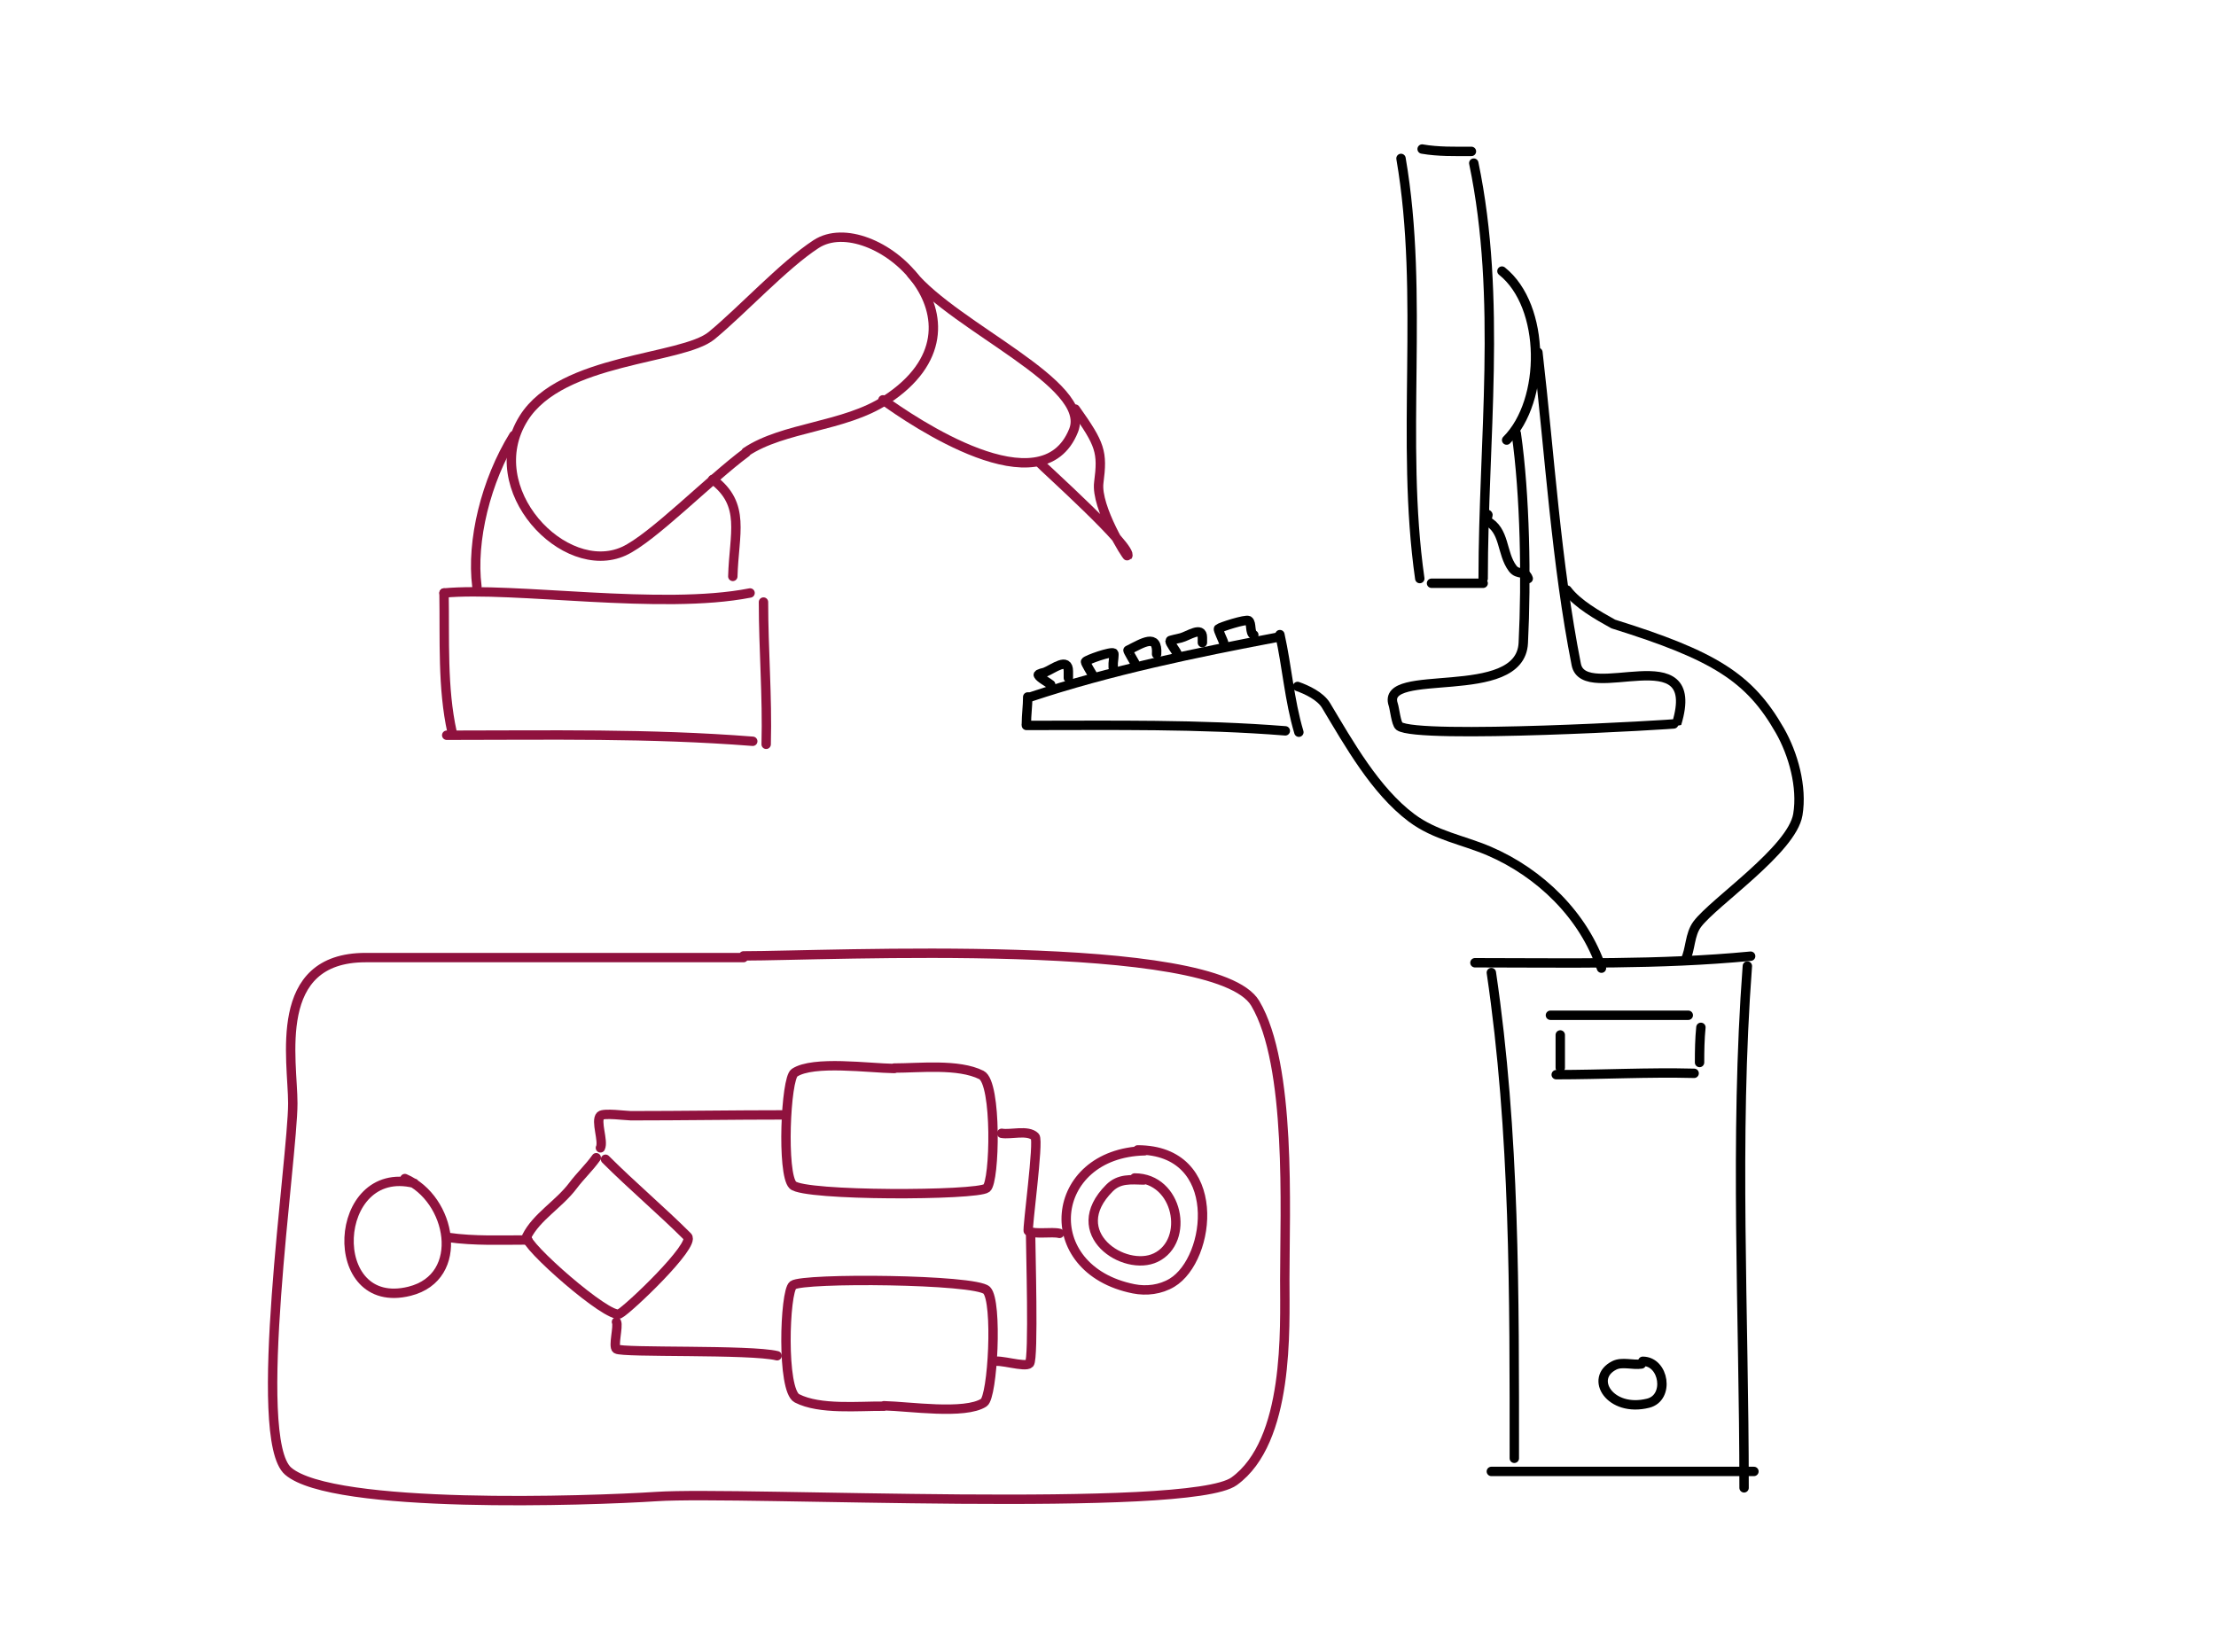 <?xml version="1.0" encoding="UTF-8" standalone="no"?>
<svg
   xmlns:dc="http://purl.org/dc/elements/1.1/"
   xmlns:cc="http://creativecommons.org/ns#"
   xmlns:rdf="http://www.w3.org/1999/02/22-rdf-syntax-ns#"
   xmlns:svg="http://www.w3.org/2000/svg"
   xmlns="http://www.w3.org/2000/svg"
   xmlns:sodipodi="http://sodipodi.sourceforge.net/DTD/sodipodi-0.dtd"
   xmlns:inkscape="http://www.inkscape.org/namespaces/inkscape"
   version="1.1"
   x="0"
   y="0"
   width="944"
   height="704"
   viewBox="0, 0, 944, 704"
   id="svg18431"
   sodipodi:docname="RPA.svg"
   inkscape:version="0.92.1 r15371"
   inkscape:export-filename="X:\07-Administration\04-CoC\CoC-ML\intern\Präsentationen\Fachliche Szenarien\ML Poster Sketches\ML Poster\RPA.png"
   inkscape:export-xdpi="96"
   inkscape:export-ydpi="96">
  <defs
     id="defs18435" />
  <sodipodi:namedview
     pagecolor="#ffffff"
     bordercolor="#666666"
     borderopacity="1"
     objecttolerance="10"
     gridtolerance="10"
     guidetolerance="10"
     inkscape:pageopacity="0"
     inkscape:pageshadow="2"
     inkscape:window-width="1920"
     inkscape:window-height="1027"
     id="namedview18433"
     showgrid="false"
     inkscape:zoom="0.33522727"
     inkscape:cx="472"
     inkscape:cy="352"
     inkscape:window-x="-8"
     inkscape:window-y="-8"
     inkscape:window-maximized="1"
     inkscape:current-layer="Layer_1" />
  <g
     id="Layer_1">
    <path
       d="M596.817,67.5 C606.903,126.034 596.407,187.628 604.817,246.5"
       fill-opacity="0"
       stroke="#000000"
       stroke-width="4"
       stroke-linecap="round"
       stroke-linejoin="round"
       id="path18332" />
    <path
       d="M605.817,63.5 C612.735,64.701 619.748,64.5 626.817,64.5"
       fill-opacity="0"
       stroke="#000000"
       stroke-width="4"
       stroke-linecap="round"
       stroke-linejoin="round"
       id="path18334" />
    <path
       d="M627.817,69.5 C639.889,127.358 631.817,187.832 631.817,246.5"
       fill-opacity="0"
       stroke="#000000"
       stroke-width="4"
       stroke-linecap="round"
       stroke-linejoin="round"
       id="path18336" />
    <path
       d="M631.817,248.5 C624.484,248.5 617.15,248.5 609.817,248.5"
       fill-opacity="0"
       stroke="#000000"
       stroke-width="4"
       stroke-linecap="round"
       stroke-linejoin="round"
       id="path18338" />
    <path
       d="M639.817,115.5 C658.549,130.39 658.598,170.719 641.817,187.5"
       fill-opacity="0"
       stroke="#000000"
       stroke-width="4"
       stroke-linecap="round"
       stroke-linejoin="round"
       id="path18340" />
    <path
       d="M645.916,184.638 C649.684,210.995 650.261,247.038 648.907,273.973 C647.613,299.71 587.835,283.645 593.519,300.224 C594.065,301.815 594.76,308.396 596.063,309.364 C603.766,315.077 714.15,308.681 714.266,308.298 C725.76,270.5 674.877,300.358 671.477,283.117 C662.919,239.734 660.206,194.075 655.134,150.129"
       fill-opacity="0"
       stroke="#000000"
       stroke-width="4"
       stroke-linecap="round"
       stroke-linejoin="round"
       id="path18342" />
    <path
       d="M553.31,311.959 C549.225,298.22 548.283,284.144 545.225,270.38"
       fill-opacity="0"
       stroke="#000000"
       stroke-width="4"
       stroke-linecap="round"
       stroke-linejoin="round"
       id="path18344" />
    <path
       d="M544.07,271.535 C509.273,278.118 472.706,285.698 438.966,296.944"
       fill-opacity="0"
       stroke="#000000"
       stroke-width="4"
       stroke-linecap="round"
       stroke-linejoin="round"
       id="path18346" />
    <path
       d="M437.801,296.944 C437.801,300.794 437.234,304.539 437.234,308.389"
       fill-opacity="0"
       stroke="#000000"
       stroke-width="4"
       stroke-linecap="round"
       stroke-linejoin="round"
       id="path18348" />
    <path
       d="M547.535,311.381 C510.869,308.463 474.042,309.071 437.234,309.071"
       fill-opacity="0"
       stroke="#000000"
       stroke-width="4"
       stroke-linecap="round"
       stroke-linejoin="round"
       id="path18350" />
    <path
       d="M534.112,270.522 C532.239,269.714 533.362,265.417 531.877,264.426 C530.755,263.678 519.791,267.165 519.076,267.88 C518.704,268.252 521.149,273.005 521.311,273.976"
       fill-opacity="0"
       stroke="#000000"
       stroke-width="4"
       stroke-linecap="round"
       stroke-linejoin="round"
       id="path18352" />
    <path
       d="M512.212,273.803 C512.212,273.058 512.212,272.313 512.212,271.568 C512.212,266.565 506.105,271.012 503.068,271.771 C502.691,271.865 498.395,272.807 498.395,272.99 C498.395,274.21 500.917,277.162 501.443,278.476"
       fill-opacity="0"
       stroke="#000000"
       stroke-width="4"
       stroke-linecap="round"
       stroke-linejoin="round"
       id="path18354" />
    <path
       d="M492.706,278.679 C493.299,269.611 486.793,273.914 480.514,277.054 C480.306,277.158 483.116,281.852 483.359,282.337"
       fill-opacity="0"
       stroke="#000000"
       stroke-width="4"
       stroke-linecap="round"
       stroke-linejoin="round"
       id="path18356" />
    <path
       d="M474.215,284.369 C474.215,283.759 474.215,283.15 474.215,282.54 C474.215,281.927 474.753,278.608 474.418,278.273 C473.505,277.359 462.845,281.1 462.43,281.93 C462.239,282.312 465.135,287.049 465.478,287.62"
       fill-opacity="0"
       stroke="#000000"
       stroke-width="4"
       stroke-linecap="round"
       stroke-linejoin="round"
       id="path18358" />
    <path
       d="M455.115,288.839 C455.115,287.891 455.115,286.942 455.115,285.994 C455.115,279.773 448.78,284.952 445.159,286.401 C444.836,286.53 442.041,287.073 442.314,287.62 C442.959,288.909 446.371,290.661 447.597,291.684"
       fill-opacity="0"
       stroke="#000000"
       stroke-width="4"
       stroke-linecap="round"
       stroke-linejoin="round"
       id="path18360" />
    <path
       d="M316.732,407.985 C263.065,407.985 209.398,407.985 155.732,407.985 C115.5,407.985 124.732,451.599 124.732,470.084 C124.732,493.339 106.792,612.965 122.732,626.777 C141.71,643.222 250.995,639.494 279.732,637.608 C315.409,635.266 506.461,645.024 525.732,631.109 C549.358,614.049 547.307,566.034 547.307,545.212 C547.307,515.644 550.281,453.679 534.732,427.481 C517.802,398.957 352.892,407.263 316.732,407.263"
       fill-opacity="0"
       stroke="#FF0000"
       stroke-width="4"
       stroke-linecap="round"
       stroke-linejoin="round"
       id="path18362"
       style="stroke:#8f123e;stroke-opacity:1"
       inkscape:export-xdpi="96"
       inkscape:export-ydpi="96" />
    <path
       d="M176.469,504.138 C141.286,495.525 138.322,559.174 174.469,550.138 C198.696,544.081 192.329,510.649 172.469,502.138"
       fill-opacity="0"
       stroke="#FF0000"
       stroke-width="4"
       stroke-linecap="round"
       stroke-linejoin="round"
       id="path18364"
       style="stroke:#8f123e;stroke-opacity:1"
       inkscape:export-xdpi="96"
       inkscape:export-ydpi="96" />
    <path
       d="M253.997,493.25 C250.932,497.566 247.236,500.948 244.116,505.108 C238.11,513.115 228.581,518.39 224.354,526.846 C222.722,530.108 259.17,562.136 263.878,559.782 C267.578,557.932 296.46,530.444 292.862,526.846 C281.963,515.947 269.171,505.132 257.949,493.909"
       fill-opacity="0"
       stroke="#FF0000"
       stroke-width="4"
       stroke-linecap="round"
       stroke-linejoin="round"
       id="path18366"
       style="stroke:#8f123e;stroke-opacity:1"
       inkscape:export-xdpi="96"
       inkscape:export-ydpi="96" />
    <path
       d="M381.011,455.243 C370.231,455.119 346.424,451.734 338.444,457.054 C334.674,459.568 332.961,500.171 337.728,504.904 C342.513,509.654 416.1,509.454 420.301,506.19 C423.826,503.451 424.757,461.348 418.066,458.002 C408.275,453.107 391.693,455.057 380.887,455.057"
       fill-opacity="0"
       stroke="#FF0000"
       stroke-width="4"
       stroke-linecap="round"
       stroke-linejoin="round"
       id="path18368"
       style="stroke:#8f123e;stroke-opacity:1"
       inkscape:export-xdpi="96"
       inkscape:export-ydpi="96" />
    <path
       d="M487.219,502.742 C481.677,502.603 476.782,502.018 472.624,506.176 C453.335,525.465 479.063,542.235 492.37,535.796 C507.018,528.708 502.01,501.884 483.356,501.884"
       fill-opacity="0"
       stroke="#FF0000"
       stroke-width="4"
       stroke-linecap="round"
       stroke-linejoin="round"
       id="path18370"
       style="stroke:#8f123e;stroke-opacity:1"
       inkscape:export-xdpi="96"
       inkscape:export-ydpi="96" />
    <path
       d="M487.648,490.294 C446.429,491.265 441.509,540.82 482.926,549.103 C488.376,550.193 494.34,549.466 499.239,546.528 C516.166,536.371 521.559,489.924 484.644,489.924"
       fill-opacity="0"
       stroke="#FF0000"
       stroke-width="4"
       stroke-linecap="round"
       stroke-linejoin="round"
       id="path18372"
       style="stroke:#8f123e;stroke-opacity:1"
       inkscape:export-xdpi="96"
       inkscape:export-ydpi="96" />
    <path
       d="M376.525,598.93 C387.303,599.173 411.072,602.819 419.11,597.587 C422.907,595.115 425.067,554.533 420.351,549.748 C415.619,544.946 342.035,544.336 337.798,547.554 C334.243,550.254 332.849,592.344 339.503,595.763 C349.24,600.766 365.842,598.999 376.647,599.117"
       fill-opacity="0"
       stroke="#FF0000"
       stroke-width="4"
       stroke-linecap="round"
       stroke-linejoin="round"
       id="path18374"
       style="stroke:#8f123e;stroke-opacity:1"
       inkscape:export-xdpi="96"
       inkscape:export-ydpi="96" />
    <path
       d="M190.962,527.217 C202.048,528.812 213.517,528.298 224.808,528.298"
       fill-opacity="0"
       stroke="#FF0000"
       stroke-width="4"
       stroke-linecap="round"
       stroke-linejoin="round"
       id="path18376"
       style="stroke:#8f123e;stroke-opacity:1"
       inkscape:export-xdpi="96"
       inkscape:export-ydpi="96" />
    <path
       d="M255.774,489.05 C257.202,486.199 253.598,477.544 255.774,475.368 C257.098,474.044 266.846,475.368 268.736,475.368 C290.544,475.368 312.422,475.008 334.268,475.008"
       fill-opacity="0"
       stroke="#FF0000"
       stroke-width="4"
       stroke-linecap="round"
       stroke-linejoin="round"
       id="path18378"
       style="stroke:#8f123e;stroke-opacity:1"
       inkscape:export-xdpi="96"
       inkscape:export-ydpi="96" />
    <path
       d="M262.615,563.224 C263.527,565.049 261.073,573.718 262.615,574.746 C265.216,576.48 319.871,574.837 331.028,577.626"
       fill-opacity="0"
       stroke="#FF0000"
       stroke-width="4"
       stroke-linecap="round"
       stroke-linejoin="round"
       id="path18380"
       style="stroke:#8f123e;stroke-opacity:1"
       inkscape:export-xdpi="96"
       inkscape:export-ydpi="96" />
    <path
       d="M426.704,482.852 C430.501,483.546 437.877,481.234 440.917,484.273 C442.665,486.022 437.397,524.205 438.074,524.543 C441.076,526.044 448.042,524.667 451.339,525.491"
       fill-opacity="0"
       stroke="#FF0000"
       stroke-width="4"
       stroke-linecap="round"
       stroke-linejoin="round"
       id="path18382"
       style="stroke:#8f123e;stroke-opacity:1"
       inkscape:export-xdpi="96"
       inkscape:export-ydpi="96" />
    <path
       d="M423.03,580.209 C425.419,578.916 436.675,582.794 438.548,580.921 C440.43,579.04 439.022,531.37 439.022,525.491"
       fill-opacity="0"
       stroke="#FF0000"
       stroke-width="4"
       stroke-linecap="round"
       stroke-linejoin="round"
       id="path18384"
       style="stroke:#8f123e;stroke-opacity:1"
       inkscape:export-xdpi="96"
       inkscape:export-ydpi="96" />
    <path
       d="M326.385,317.117 C326.923,296.56 325.241,276.965 325.241,256.512"
       fill-opacity="0"
       stroke="#FF0000"
       stroke-width="4"
       stroke-linecap="round"
       stroke-linejoin="round"
       id="path18386"
       style="stroke:#8f123e;stroke-opacity:1" />
    <path
       d="M319.523,252.643 C281.851,260.086 218.891,249.865 189.153,252.643"
       fill-opacity="0"
       stroke="#FF0000"
       stroke-width="4"
       stroke-linecap="round"
       stroke-linejoin="round"
       id="path18388"
       style="stroke:#8f123e;stroke-opacity:1" />
    <path
       d="M189.153,252.643 C189.485,272.514 188.401,293.095 192.584,311.959"
       fill-opacity="0"
       stroke="#FF0000"
       stroke-width="4"
       stroke-linecap="round"
       stroke-linejoin="round"
       id="path18390"
       style="stroke:#8f123e;stroke-opacity:1" />
    <path
       d="M320.667,315.827 C276.611,312.373 233.706,313.248 190.296,313.248"
       fill-opacity="0"
       stroke="#FF0000"
       stroke-width="4"
       stroke-linecap="round"
       stroke-linejoin="round"
       id="path18392"
       style="stroke:#8f123e;stroke-opacity:1" />
    <path
       d="M317.763,192.583 C333.814,181.831 359.596,182.017 377.411,170.405 C427.6,137.692 371.401,88.521 347.645,104.005 C333.925,112.947 316.286,132.143 303.182,142.958 C290.548,153.384 239.229,152.425 223.083,178.181 C204.199,208.304 240.377,246.333 265.722,234.845 C277.868,229.339 302.333,204.262 317.862,192.799"
       fill-opacity="0"
       stroke="#FF0000"
       stroke-width="4"
       stroke-linecap="round"
       stroke-linejoin="round"
       id="path18394"
       style="stroke:#8f123e;stroke-opacity:1" />
    <path
       d="M312.175,245.577 C312.676,227.33 317.852,214.971 303.605,204.261"
       fill-opacity="0"
       stroke="#FF0000"
       stroke-width="4"
       stroke-linecap="round"
       stroke-linejoin="round"
       id="path18396"
       style="stroke:#8f123e;stroke-opacity:1" />
    <path
       d="M218.891,185.546 C206.961,204.842 200.698,230.447 203.158,249.865"
       fill-opacity="0"
       stroke="#FF0000"
       stroke-width="4"
       stroke-linecap="round"
       stroke-linejoin="round"
       id="path18398"
       style="stroke:#8f123e;stroke-opacity:1" />
    <path
       d="M388.354,116.812 C407.24,139.817 465.272,163.51 457.347,183.389 C443.868,217.194 388.635,179.377 376.117,170.353"
       fill-opacity="0"
       stroke="#FF0000"
       stroke-width="4"
       stroke-linecap="round"
       stroke-linejoin="round"
       id="path18400"
       style="stroke:#8f123e;stroke-opacity:1" />
    <path
       d="M458.062,174.294 C468.764,189.378 469.777,192.505 468.075,205.616 C466.719,216.063 480.001,237.332 480.35,236.938 C483.26,233.657 443.834,198.474 442.558,196.875"
       fill-opacity="0"
       stroke="#FF0000"
       stroke-width="4"
       stroke-linecap="round"
       stroke-linejoin="round"
       id="path18402"
       style="stroke:#8f123e;stroke-opacity:1" />
    <path
       d="M745.763,407.388 C706.904,411.121 667.583,410.185 628.311,410.185"
       fill-opacity="0"
       stroke="#000000"
       stroke-width="4"
       stroke-linecap="round"
       stroke-linejoin="round"
       id="path18404" />
    <path
       d="M744.365,411.583 C738.792,485.331 742.966,559.705 742.966,633.904"
       fill-opacity="0"
       stroke="#000000"
       stroke-width="4"
       stroke-linecap="round"
       stroke-linejoin="round"
       id="path18406" />
    <path
       d="M747.161,626.912 C709.875,626.912 672.588,626.912 635.302,626.912"
       fill-opacity="0"
       stroke="#000000"
       stroke-width="4"
       stroke-linecap="round"
       stroke-linejoin="round"
       id="path18408" />
    <path
       d="M635.302,414.38 C645.404,482.867 645.09,551.813 645.09,621.319"
       fill-opacity="0"
       stroke="#000000"
       stroke-width="4"
       stroke-linecap="round"
       stroke-linejoin="round"
       id="path18410" />
    <path
       d="M719.196,432.557 C699.621,432.557 680.046,432.557 660.47,432.557"
       fill-opacity="0"
       stroke="#000000"
       stroke-width="4"
       stroke-linecap="round"
       stroke-linejoin="round"
       id="path18412" />
    <path
       d="M664.665,440.946 C664.665,445.607 664.665,450.268 664.665,454.929"
       fill-opacity="0"
       stroke="#000000"
       stroke-width="4"
       stroke-linecap="round"
       stroke-linejoin="round"
       id="path18414" />
    <path
       d="M724.571,437.708 C724.073,442.703 723.995,447.64 723.995,452.684"
       fill-opacity="0"
       stroke="#000000"
       stroke-width="4"
       stroke-linecap="round"
       stroke-linejoin="round"
       id="path18416" />
    <path
       d="M721.691,457.293 C702.04,456.785 682.519,457.869 662.936,457.869"
       fill-opacity="0"
       stroke="#000000"
       stroke-width="4"
       stroke-linecap="round"
       stroke-linejoin="round"
       id="path18418" />
    <path
       d="M699.226,581.139 C695.621,581.707 691.023,580.057 687.705,581.715 C676.765,587.186 685.883,601.9 702.106,597.844 C711.367,595.529 708.974,579.987 699.802,579.987"
       fill-opacity="0"
       stroke="#000000"
       stroke-width="4"
       stroke-linecap="round"
       stroke-linejoin="round"
       id="path18420" />
    <path
       d="M552.747,292.469 C556.663,293.844 562.48,296.554 564.884,300.561 C574.701,316.922 585.845,336.848 601.296,348.436 C611.414,356.025 623.181,357.815 634.336,362.596 C656.101,371.924 674.765,390.156 682.211,412.494"
       fill-opacity="0"
       stroke="#000000"
       stroke-width="4"
       stroke-linecap="round"
       stroke-linejoin="round"
       id="path18422" />
    <path
       d="M633.29,219.117 C634.94,219.02 632.465,221.472 633.29,221.884 C641.241,225.86 639.498,235.696 644.359,242.178 C646.693,245.29 649.802,242.858 651.016,246.5"
       fill-opacity="0"
       stroke="#000000"
       stroke-width="4"
       stroke-linecap="round"
       stroke-linejoin="round"
       id="path18424" />
    <path
       d="M667.565,251.402 C671.96,257.302 680.665,262.211 687.224,265.854 C730.28,279.283 745.276,288.638 758.198,311.252 C763.901,321.232 767.837,335.262 765.871,347.059 C763.371,362.059 730.136,384.263 723.031,393.736 C719.686,398.195 720.228,404.456 717.916,409.082"
       fill-opacity="0"
       stroke="#000000"
       stroke-width="4"
       stroke-linecap="round"
       stroke-linejoin="round"
       id="path18426" />
  </g>
</svg>
